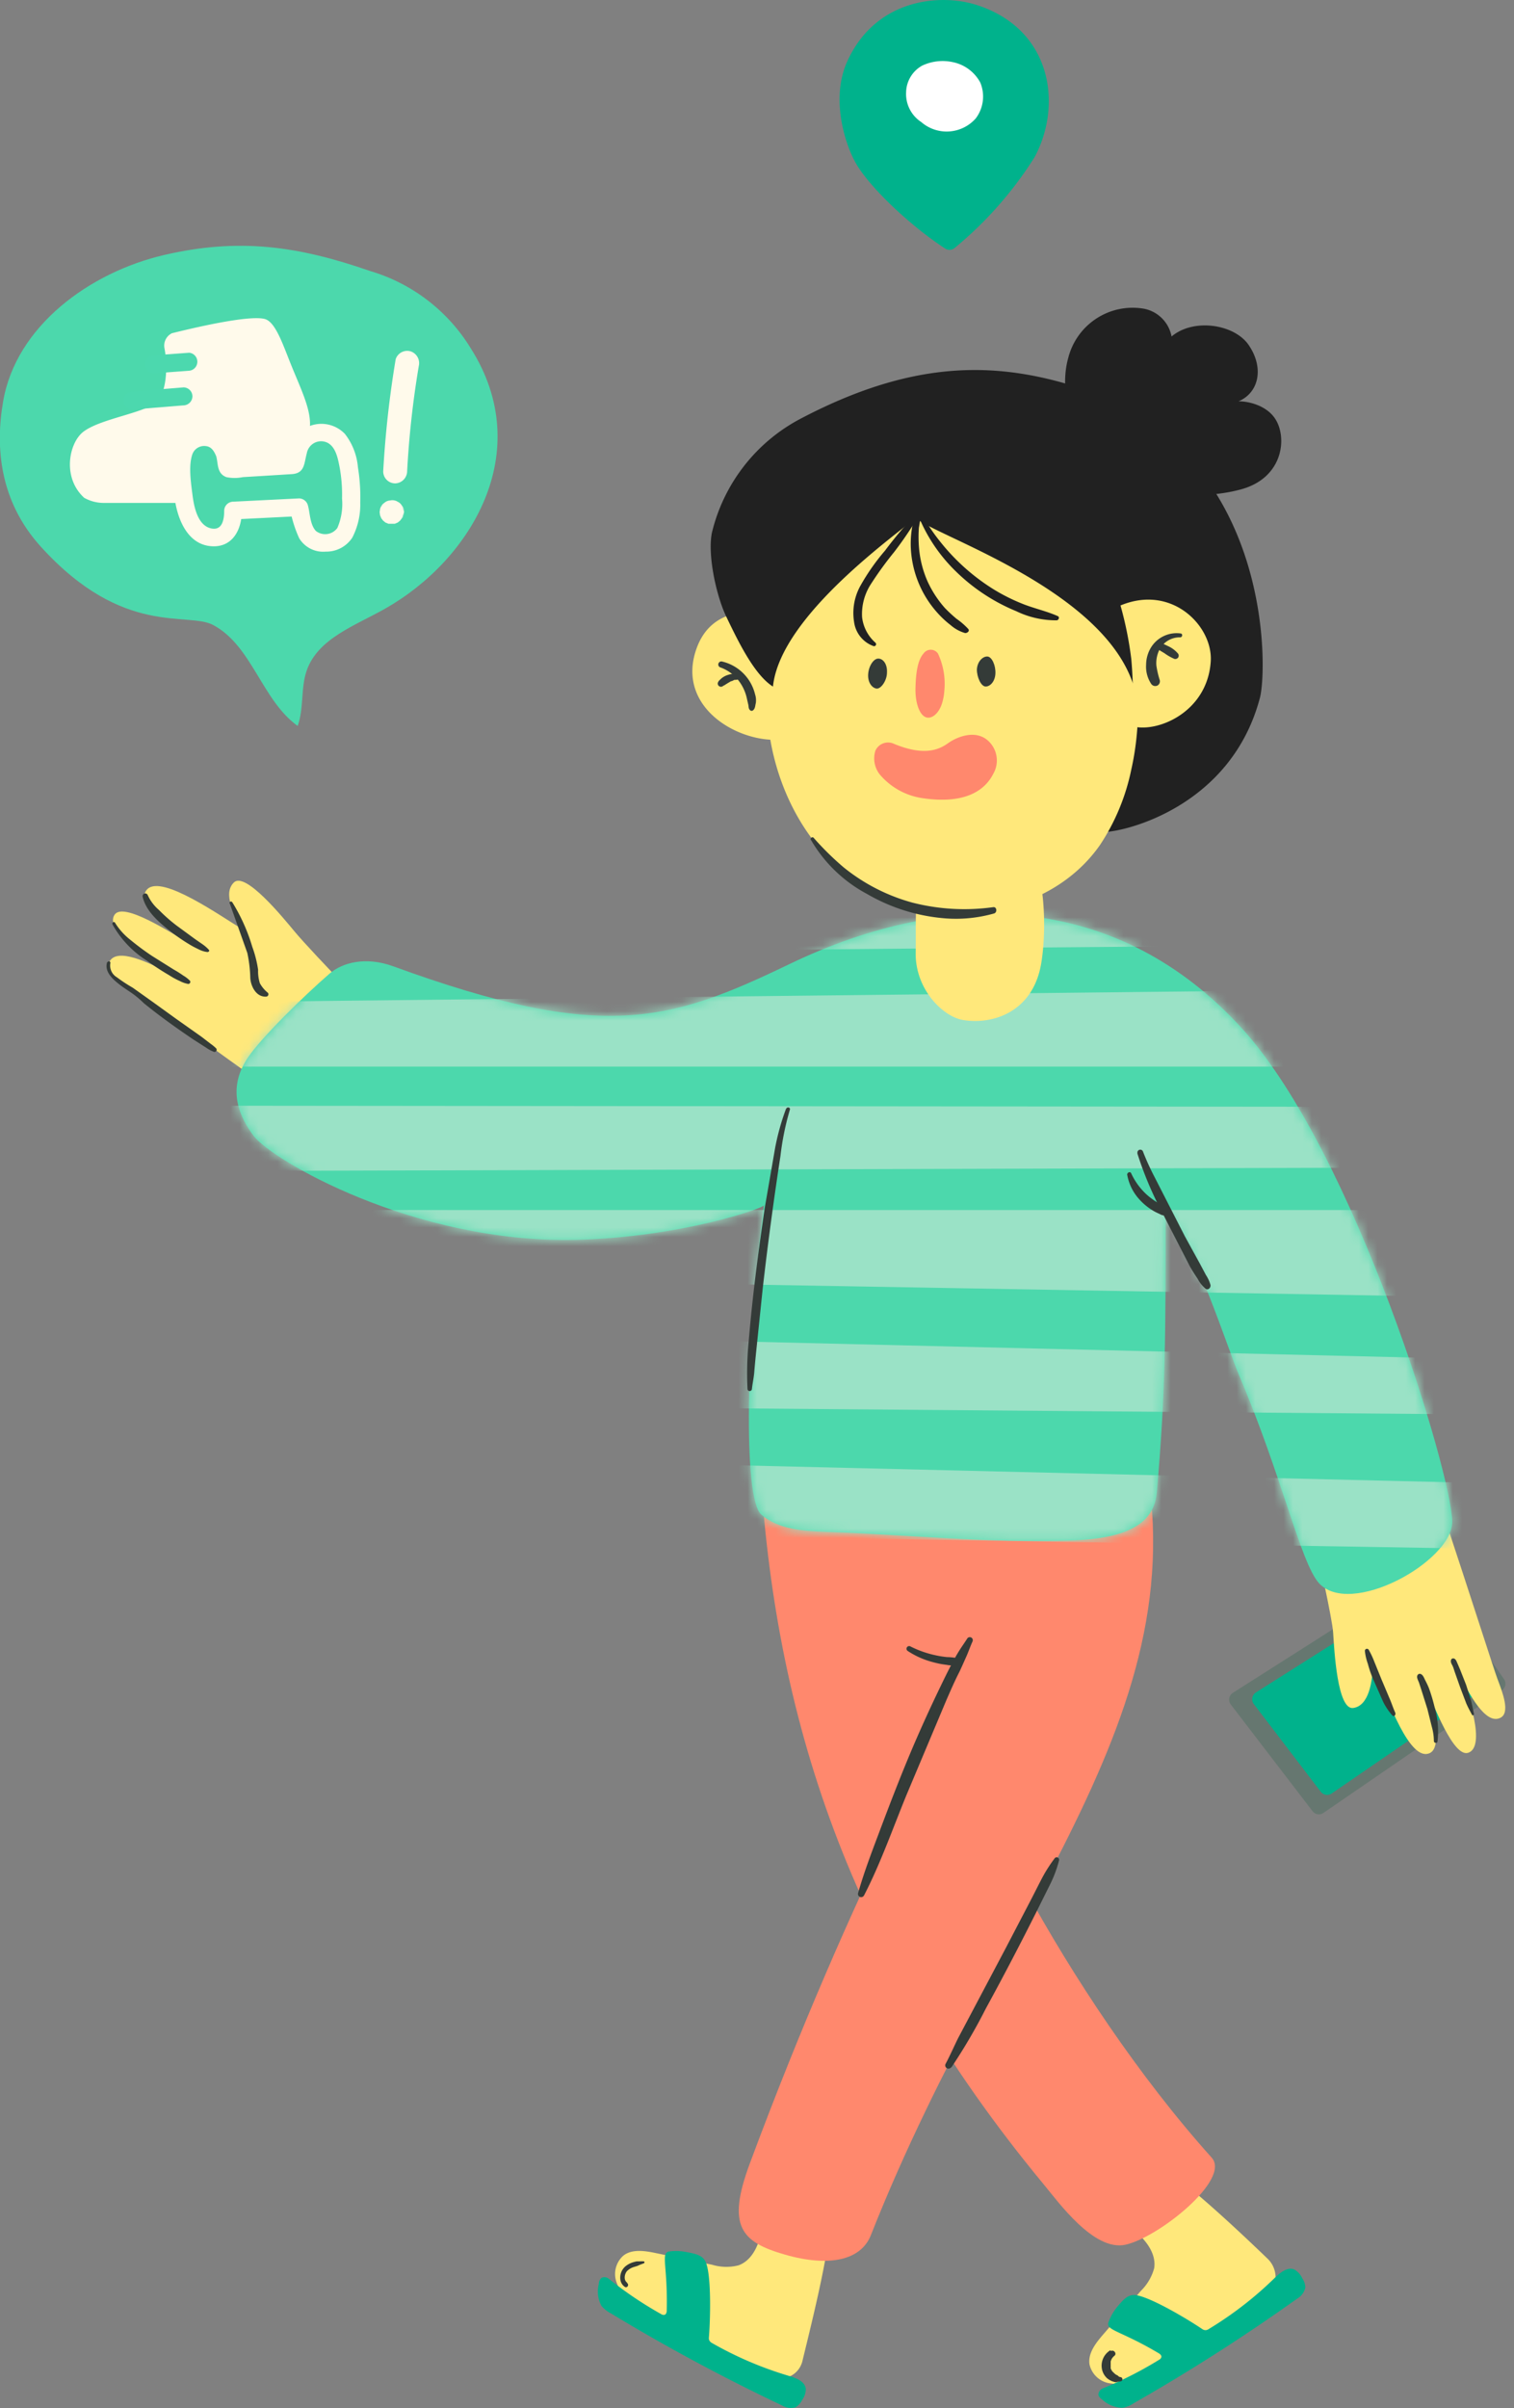 <svg xmlns="http://www.w3.org/2000/svg" width="161" height="256" fill="none" xmlns:v="https://vecta.io/nano"><rect width="100%" height="100%" fill="#808080" stroke="none"/><g clip-path="url(#B)"><path d="M103.773.502C99.929-.697 93.159-.119 90.13 6.455c-1.841 3.972-.272 8.794.797 10.742 1.375 2.552 5.786 6.753 9.596 9.236a.85.85 0 0 0 .959-.043 40.34 40.34 0 0 0 8.535-9.679c3.004-5.571 1.841-13.667-6.244-16.21z" fill="#00b28c"/><path d="M101.329 6.608a5.08 5.08 0 0 0-3.275.374c-.504.282-.925.69-1.223 1.186s-.461 1.06-.474 1.638c-.033.622.098 1.242.38 1.797s.703 1.027 1.224 1.367c.821.714 1.889 1.075 2.974 1.005a4.13 4.13 0 0 0 2.821-1.38 3.85 3.85 0 0 0 .755-1.848 3.86 3.86 0 0 0-.271-1.979 4.31 4.31 0 0 0-1.217-1.403 4.29 4.29 0 0 0-1.694-.757z" fill="#fff"/><path d="M152.303 167.455l7.636 11.056c.128.186.176.415.134.637a.85.85 0 0 1-.354.545l-18.988 13.038c-.18.123-.4.173-.614.138a.85.85 0 0 1-.54-.325l-8.697-11.345a.85.85 0 0 1-.149-.316.86.86 0 0 1-.011-.35.87.87 0 0 1 .131-.324.88.88 0 0 1 .25-.244l20.066-12.757c.185-.112.406-.149.617-.103s.397.171.519.35z" fill="#667770"/><path d="M151.285 169.632l6.228 9.066a.85.85 0 0 1 .133.307.84.84 0 0 1 .005.335c-.02.111-.063.216-.124.31a.85.85 0 0 1-.235.239l-15.687 10.776a.85.85 0 0 1-1.154-.187l-7.119-9.322c-.071-.094-.122-.201-.149-.316s-.031-.233-.011-.349.066-.226.131-.324.151-.181.25-.244l16.621-10.529c.182-.105.396-.139.601-.095s.387.162.51.333z" fill="#00b28c"/><path d="M88.331 235.996a32.72 32.72 0 0 0-5.489-2.959c-.214-.112-.461-.142-.696-.085-.202.118-.351.31-.416.535a25.37 25.37 0 0 0-.849 4.091c-.305 1.37-1.044 2.79-2.359 3.249a5.23 5.23 0 0 1-2.8-.068l-6.007-1.242c-1.171-.246-2.545-.45-3.453.298-.367.334-.631.766-.762 1.245s-.123.985.024 1.46c.313.952.904 1.787 1.697 2.398 1.154.942 2.415 1.741 3.759 2.381 3.827 1.999 7.22 3.3 11.03 5.342.328.145.683.216 1.042.207s.71-.099 1.029-.262a2.41 2.41 0 0 0 .817-.68 2.42 2.42 0 0 0 .446-.966c.908-3.751 2.774-11.159 2.986-14.944z" fill="#ffe87b"/><path d="M71.116 239.356c-.849.212-.11 1.539-.212 6.242 0 .196-.051.434-.237.485a.43.43 0 0 1-.172.005c-.057-.011-.111-.032-.159-.064a40.65 40.65 0 0 1-5.583-3.76.72.72 0 0 0-.374-.171.71.71 0 0 0-.407.061.85.85 0 0 0-.223.298c-.051.115-.077.24-.074.365-.199.779-.099 1.605.28 2.314a3.36 3.36 0 0 0 .993.791c5.897 3.569 11.971 6.836 18.199 9.789.215.135.456.223.708.259a1.8 1.8 0 0 0 .751-.055c.293-.183.528-.446.679-.757.259-.346.402-.766.407-1.199-.093-.791-1.001-1.148-1.756-1.37-2.854-.842-5.601-2.012-8.187-3.487a.74.74 0 0 1-.28-.229c-.071-.108-.101-.238-.085-.366.178-2.211.255-6.804-.356-8.071-.339-.706-1.112-.851-2.019-1.021a5.62 5.62 0 0 0-1.892-.059z" fill="#00b28c"/><path d="M123.338 230.213c-1.868.938-3.641 2.054-5.294 3.334a.99.99 0 0 0-.416.57c-.001.116.022.231.067.337a.86.86 0 0 0 .196.284c.973 1.002 2.025 1.924 3.148 2.755 1.035.936 1.917 2.262 1.696 3.64-.251.918-.743 1.752-1.425 2.416l-4.021 4.652c-.781.91-1.621 1.99-1.426 3.172a2.61 2.61 0 0 0 .712 1.273c.353.348.798.588 1.282.692a5.08 5.08 0 0 0 2.902-.281c1.384-.549 2.697-1.263 3.911-2.126 3.597-2.373 6.389-4.703 10.02-7.034 1.332-.85 1.179-2.738.127-3.759-2.749-2.645-8.289-7.892-11.479-9.925z" fill="#ffe87b"/><path d="M117.865 246.908c-.237.851 1.282.851 5.32 3.241.17.093.356.246.314.442-.036.109-.112.2-.212.255a40.18 40.18 0 0 1-5.999 3.053.76.76 0 0 0-.33.246.75.75 0 0 0-.153.384c0 .255.229.433.433.586a3.18 3.18 0 0 0 2.155.851 3.01 3.01 0 0 0 1.17-.485 203.22 203.22 0 0 0 17.402-11.133c.215-.126.401-.295.547-.497a1.8 1.8 0 0 0 .301-.676 1.83 1.83 0 0 0-.322-.962 2.07 2.07 0 0 0-.848-.944c-.722-.306-1.485.315-2.045.851a38.43 38.43 0 0 1-7.034 5.46c-.097.073-.211.12-.331.136a.62.62 0 0 1-.364-.102c-1.833-1.242-5.787-3.546-7.195-3.632-.781-.051-1.281.562-1.875 1.268-.403.496-.719 1.056-.934 1.658z" fill="#00b28c"/><path d="M117.339 88.452c2.274 0 13.575-2.696 16.638-14.254.755-2.824 1.129-21.169-12.726-29.87.763 3.878-1.383 12.06-2.308 15.896a68.91 68.91 0 0 0-1.434 11.907c-.288 4.78-.916 15.692-.17 16.321z" fill="#212121"/><path d="M80.789 155.207c1.527 27.267 9.426 51.881 30.153 76.954 1.621 1.947 5.379 7.203 8.739 6.472 3.521-.766 11.242-6.949 9.172-9.254-15.679-17.469-27.812-42.371-27.541-47.551 0 0-10.461 18.252-21.584 48.189-2.469 6.643-.925 8.327 3.75 9.67s8.069.613 9.129-2.066c14.56-36.852 37.188-57.213 27.812-88.12l-39.63 5.706z" fill="#ff886d"/><g fill="#ffe87b"><path d="M42.77 110.922c-1.332-1.148-9.647-9.721-11.454-11.907-1.196-1.437-5.218-6.387-6.44-5.205s0 3.487 1.103 5.103c-2.673-1.624-8.654-5.868-10.275-4.423s3.131 4.737 4.31 5.716c-1.875-1.055-6.838-4.321-7.814-2.986-1.188 1.624 3.58 5.102 5.786 6.234-2.146-1.123-5.557-2.781-6.355-1.208-.56 1.08 1.391 2.313 2.707 3.164 1.697 1.097 17.622 13.191 22.306 15.309l6.126-9.798zm92.819 34.641c.399 1.701 6.007 25.166 6.177 27.99.119 1.871.45 8.241 2.129 8.02s2.071-2.807 2.113-4.771c1.196 2.9 3.521 9.865 5.685 9.661s.263-5.681-.111-7.161c.891 1.956 2.961 7.536 4.539 7.034 1.918-.604.102-6.209-.992-8.454 1.077 2.169 2.842 5.528 4.42 4.737 1.078-.536.238-2.696-.314-4.15-.721-1.888-10.393-32.702-12.913-37.201l-10.733 4.295z"/></g><path d="M81.238 128.136c-1.892 14.391-2.257 31.162-.288 32.872 1.824 1.582 4.437 1.752 6.838 1.837 8.671.306 17.342 1.216 26.022.927 6.236-.204 8.917-1.88 9.205-5.103.942-10.708.942-16.755.942-29.989 3.046 3.487 6.635 14.782 7.789 17.478 4.556 10.682 6.533 19.868 8.484 22.113 3.326 3.742 14.186-2.254 14.203-6.489 0-4.916-10.317-39.242-22.382-52.476-13.006-14.263-30.747-15.181-48.123-6.804-12.727 6.115-19.828 8.352-42.117.221-2.902-1.054-5.396-.417-6.788.8-2.741 2.373-7.254 6.804-8.679 8.93-2.35 3.487-.713 6.506.628 8.301 1.917 2.551 16.969 11.405 34.192 11.056 11.352-.289 20.032-3.385 20.074-3.674z" fill="#4cd8ac"/><mask id="A" maskUnits="userSpaceOnUse" x="25" y="97" width="130" height="73" mask-type="alpha"><path d="M81.238 128.136c-1.892 14.391-2.257 31.162-.288 32.872 1.824 1.582 4.437 1.752 6.838 1.837 8.671.306 17.342 1.216 26.022.927 6.236-.204 8.917-1.88 9.206-5.103.941-10.708.941-16.755.941-29.989 3.046 3.487 6.635 14.782 7.789 17.478 4.556 10.682 6.533 19.868 8.484 22.113 3.326 3.742 14.186-2.254 14.203-6.489 0-4.916-10.317-39.242-22.382-52.476-13.006-14.263-30.747-15.181-48.123-6.804-12.727 6.115-19.828 8.352-42.117.221-2.902-1.054-5.396-.416-6.788.8-2.741 2.373-7.254 6.804-8.68 8.93-2.35 3.487-.713 6.506.628 8.301 1.918 2.551 16.969 11.405 34.192 11.056 11.352-.289 20.032-3.385 20.074-3.674z" fill="#4cd8ac"/></mask><g mask="url(#A)"><path d="M20.575 154.391l138.728 3.308-.102 6.975-138.321-2.28-.305-8.003zm1.391-25.753h136.217l-.093 9.287-135.852-2.364-.271-6.923zm.051-11.091l136.786.128v6.421l-136.523.391-.263-6.94zm-.424-10.997l137.396-1.513-.119 8.351H21.856l-.263-6.838zm-.543-14.407l138.066 3.717-.059 4.448-137.651 1.182-.356-9.347zm1.222 49.116L161 144.576l-.085 5.818-138.338-1.123-.306-8.012z" fill="#9ae2c6"/></g><path d="M114.166 53.012c-4.318-4.533-12.905-7.127-19.514-4.686S83.936 57.4 81.866 69.945c-1.527 9.228 2.138 19.502 10.096 24.401s19.667 3.155 25.012-4.516a22.78 22.78 0 0 0 3.334-8.046c2.469-10.929-1.824-24.239-6.143-28.772z" fill="#ffe87b"/><path d="M99.743 69.477c-.086-.124-.201-.226-.334-.297a.93.93 0 0 0-.867 0c-.134.07-.248.172-.334.297-.509.57-.798 1.65-.849 3.513-.068 1.369.272 2.722.916 3.164s1.553-.187 1.926-1.463a6.04 6.04 0 0 0 .221-1.259c.132-1.356-.102-2.722-.679-3.955z" fill="#ff886d"/><path d="M83.317 65.361c-1.756-.298-7.458-1.582-9.273 3.657-2.104 6.055 4.183 9.823 8.714 9.628a35.8 35.8 0 0 1-.56-6.804c.107-2.198.483-4.375 1.12-6.481z" fill="#ffe87b"/><g fill="#343b38"><path d="M94.321 71.501c0 .85-.636 1.744-1.095 1.701s-.95-.604-.908-1.488.569-1.701 1.078-1.701.976.578.925 1.488zm9.562-.331c0 .85.45 1.795.916 1.812s1.01-.493 1.053-1.378-.382-1.786-.849-1.812-1.069.493-1.12 1.378z"/></g><path d="M85.209 44.473c-2.365 1.229-4.438 2.953-6.079 5.056a18.63 18.63 0 0 0-3.432 7.132c-.467 2.407.484 6.685 1.519 8.862 1.23 2.551 2.961 6.192 4.98 7.467.789-7.654 13.575-16.432 15.179-17.971 1.485 1.769 19.607 7.365 23.094 17.631 1.945-3.252 3.606-6.667 4.964-10.206 1.959-5.401.967-16.84-7.543-20.123-9.893-3.793-19.302-4.856-32.682 2.152z" fill="#212121"/><path d="M104.893 78.595c-1.29-.97-3.106-.281-4.081.417s-2.546 1.386-5.736.068c-.177-.086-.37-.135-.566-.145s-.393.02-.578.087-.355.171-.499.305a1.48 1.48 0 0 0-.342.475c-.136.432-.163.891-.079 1.337a2.74 2.74 0 0 0 .563 1.215c1.161 1.361 2.778 2.25 4.548 2.501 4.709.689 6.686-.97 7.509-2.603a2.84 2.84 0 0 0 .317-1.968c-.136-.673-.511-1.273-1.055-1.689z" fill="#ff886d"/><g fill="#ffe87b"><path d="M98.046 92.84c-.849 1.488-.611 5.843-.67 8.369-.093 3.947 2.893 6.855 5.005 7.221 3.208.544 7.424-.85 8.324-5.911.593-3.342.407-8.922-.789-10.954-.959-1.633-4.014-1.701-6.466-1.344-1.841.247-4.59 1.14-5.404 2.62zm21.109-28.474c5.506-2.288 9.842 2.228 9.596 5.953-.356 5.426-5.744 7.654-8.4 6.872.18-2.379.163-4.768-.051-7.144a38.16 38.16 0 0 0-1.145-5.681z"/></g><g fill="#212121"><path d="M113.615 37.983a7.08 7.08 0 0 1 3.02-4.149 7.05 7.05 0 0 1 5.023-1.013c.726.142 1.394.499 1.915 1.025a3.71 3.71 0 0 1 1.012 1.926c2.308-1.956 6.601-1.335 8.162.851 1.697 2.424 1.162 5.103-1.035 6.038 1.196 0 3.02.51 3.894 1.863 1.315 2.007.849 6.285-3.639 7.501-4.989 1.344-10.937.383-14.203-2.551-4.769-4.184-4.921-8.777-4.149-11.49zM97.444 54.27a17.27 17.27 0 0 0 4.183 6.455 20.09 20.09 0 0 0 6.448 4.252 9.66 9.66 0 0 0 4.285.969c.212 0 .365-.349.119-.451-1.129-.502-2.342-.774-3.496-1.208a20.02 20.02 0 0 1-3.317-1.633 22.21 22.21 0 0 1-5.574-4.933c-.909-1.114-1.7-2.319-2.359-3.598-.076-.153-.348 0-.288.128v.017z"/><path d="M97.435 54.619a40.55 40.55 0 0 0-3.317 3.912 22.8 22.8 0 0 0-2.664 3.819c-.62 1.158-.841 2.488-.628 3.785a3.17 3.17 0 0 0 .678 1.567c.365.45.847.791 1.392.985.045.012.093.009.137-.009s.079-.05.103-.091.032-.088.026-.135-.028-.09-.062-.123c-.797-.697-1.305-1.668-1.425-2.722-.069-1.244.261-2.478.942-3.521a37.83 37.83 0 0 1 2.469-3.402 37.97 37.97 0 0 0 2.596-3.836c.025-.033.036-.074.03-.115s-.027-.077-.06-.102-.074-.036-.114-.03-.077.027-.102.06v-.042z"/><path d="M97.647 54.041a4.77 4.77 0 0 0-.636 1.922c-.121.682-.175 1.374-.161 2.067a11.07 11.07 0 0 0 2.868 7.153c.416.463.873.888 1.366 1.267a4.04 4.04 0 0 0 1.553.85c.221 0 .509-.204.331-.434-.376-.404-.794-.767-1.247-1.08-.434-.359-.848-.743-1.239-1.148a11.43 11.43 0 0 1-1.85-2.841 11.08 11.08 0 0 1-.916-3.734c-.047-.657-.047-1.316 0-1.973.117-.638.196-1.283.237-1.931a.17.17 0 0 0-.036-.101c-.023-.029-.054-.049-.089-.059s-.073-.008-.107.006-.063.038-.082.069l.008-.034z"/></g><g fill="#343b38"><path d="M86.244 89.302a15.11 15.11 0 0 0 5.939 5.724c2.577 1.501 5.461 2.393 8.434 2.611a14.87 14.87 0 0 0 5.09-.527c.357-.102.306-.723-.085-.672-2.883.403-5.817.235-8.637-.493-2.665-.734-5.15-2.014-7.297-3.759-1.129-.962-2.187-2.005-3.165-3.121-.153-.162-.399.051-.297.238h.017zm-74.281 8.973a10.74 10.74 0 0 0 3.657 3.853 28.65 28.65 0 0 0 2.384 1.556 7.85 7.85 0 0 0 1.111.604 3.16 3.16 0 0 0 .899.315.22.22 0 0 0 .112-.028c.034-.019.063-.047.082-.081a.24.24 0 0 0 .031-.111c.001-.039-.01-.078-.03-.112-.214-.219-.457-.408-.721-.561a10.99 10.99 0 0 0-1.01-.638l-2.308-1.446a27.71 27.71 0 0 1-2.291-1.701 6.91 6.91 0 0 1-1.646-1.829c-.102-.179-.348 0-.272.153v.025zm-.56 3.98c-.348 1.03.585 1.846 1.315 2.416.509.4 1.069.723 1.587 1.114a9.93 9.93 0 0 1 .976.851c1.697 1.386 3.496 2.662 5.303 3.886l1.332.851c.262.186.548.337.848.451.047.009.096.004.139-.015s.08-.052.105-.093.035-.09.031-.137-.023-.093-.054-.13a4.61 4.61 0 0 0-.585-.484l-.984-.757-2.673-1.888-2.545-1.838-2.079-1.479a16.22 16.22 0 0 1-1.697-1.115c-.253-.149-.454-.373-.577-.64a1.45 1.45 0 0 1-.11-.856c.011-.04.006-.082-.014-.118s-.053-.063-.093-.074-.082-.006-.117.014-.062.053-.074.092l-.034-.051zm3.75-6.999c.322 1.565 1.697 2.756 2.91 3.7a19.33 19.33 0 0 0 2.197 1.513c.314.187.636.341.967.502.262.125.543.205.831.238.136 0 .263-.136.144-.246a3.98 3.98 0 0 0-.602-.536l-.848-.587-1.985-1.454a17.17 17.17 0 0 1-1.867-1.65c-.51-.436-.919-.979-1.196-1.59a.28.28 0 0 0-.534.145l-.017-.034zm9.274.774l1.875 5.281c.189.876.295 1.767.314 2.662.059.91.653 2.05 1.697 1.974.046-.003.09-.019.127-.046s.067-.063.084-.106.023-.089.016-.134-.027-.088-.058-.123a3.39 3.39 0 0 1-.848-1.012c-.143-.462-.206-.945-.187-1.429a12.13 12.13 0 0 0-.619-2.44 19.39 19.39 0 0 0-2.13-4.746c-.093-.136-.348-.051-.288.119h.017zm128.436 89.106a9.16 9.16 0 0 0-.305-3.648c-.163-.683-.364-1.356-.602-2.016-.118-.29-.251-.574-.399-.85-.119-.238-.238-.596-.509-.672a.27.27 0 0 0-.204.026c-.062.035-.107.093-.127.161-.085.23.11.536.187.757l.263.808.619 1.964.475 1.906c.141.495.215 1.007.221 1.522 0 .213.348.272.381.051v-.009zm3.878-2.942l-.297-1.378-.535-1.701-.644-1.633-.28-.655c-.094-.195-.162-.459-.391-.519-.051-.013-.105-.009-.154.011s-.09.055-.117.1c-.094.221 0 .4.11.604s.178.459.255.689l.585 1.658.645 1.701c.178.417.416.851.619 1.233.06.119.229 0 .204-.085v-.025zm-8.349-.077c-.237-.51-.407-1.063-.636-1.582l-.849-2.007-.772-1.905a9.43 9.43 0 0 0-.577-1.225c-.023-.044-.06-.079-.106-.099s-.097-.024-.145-.012a.22.22 0 0 0-.164.222c.049.465.154.922.314 1.361a11.54 11.54 0 0 0 .721 1.99l.908 2.058a6.64 6.64 0 0 0 .975 1.446c.162.178.399-.051.314-.247h.017zm-27.447-59.509a37.27 37.27 0 0 0 2.24 5.503l3.326 6.472c.255.459.543.91.848 1.361.211.406.499.767.849 1.063.28.187.56-.119.517-.4-.103-.375-.266-.732-.483-1.055l-.628-1.182-1.612-2.934-3.266-6.387c-.44-.846-.834-1.715-1.18-2.603-.01-.039-.029-.075-.053-.107s-.056-.059-.091-.08a.29.29 0 0 0-.114-.038c-.04-.005-.08-.002-.119.008s-.076.029-.108.054-.059.056-.079.091-.033.074-.038.114-.002.081.008.12h-.017z"/><path d="M119.876 124.93a5.24 5.24 0 0 0 1.086 2.347 6.38 6.38 0 0 0 1.901 1.565l.517.247c.12.069.253.109.391.119h.127.178c.062-.001.123-.018.177-.049a.36.36 0 0 0 .176-.309c0-.063-.016-.124-.048-.178-.05-.102-.169-.162-.254-.23.136.111-.043-.051-.076-.085-.062-.046-.127-.085-.196-.119a7.37 7.37 0 0 1-1.951-1.276c-.677-.63-1.225-1.387-1.612-2.228-.11-.255-.467-.068-.424.179l.008.017zm-36.288-7.059c-.506 1.353-.894 2.747-1.162 4.167l-1.112 6.43c-.687 4.686-1.298 9.355-1.697 14.118a34.89 34.89 0 0 0-.127 5.103.24.24 0 0 0 .082.139c.042.035.096.054.151.054s.109-.019.151-.054a.24.24 0 0 0 .082-.139c.059-.587.195-1.174.246-1.76a101.4 101.4 0 0 1 .238-2.509l.679-6.549a368.66 368.66 0 0 1 1.875-13.974c.19-1.668.525-3.315 1.001-4.924.085-.247-.288-.341-.39-.102h-.017zm8.298 83.621c1.756-3.402 3.046-7.094 4.505-10.657l4.294-10.206c.432-.978.848-1.948 1.349-2.917.246-.519.475-1.046.712-1.574s.433-1.105.679-1.65a.32.32 0 0 0 .008-.226c-.025-.074-.076-.137-.143-.176s-.147-.053-.223-.039a.33.33 0 0 0-.194.118c-.271.434-.576.851-.848 1.284a16.63 16.63 0 0 0-.738 1.302c-.467.85-.908 1.777-1.341 2.67-.82 1.701-1.604 3.402-2.35 5.103-1.493 3.402-2.842 6.906-4.157 10.41-.789 2.092-1.578 4.168-2.189 6.319a.34.34 0 0 0 .194.404c.076.033.161.036.239.01a.34.34 0 0 0 .186-.15l.017-.025z"/><path d="M96.536 175.517a8.87 8.87 0 0 0 2.673 1.183 9.4 9.4 0 0 0 1.468.289c.475.103.97.067 1.425-.102.263-.119.145-.468-.067-.553a5.62 5.62 0 0 0-1.316-.17 10.25 10.25 0 0 1-1.349-.221 10.86 10.86 0 0 1-2.545-.91.28.28 0 0 0-.213-.032c-.072.019-.135.065-.173.129s-.05.142-.031.214a.28.28 0 0 0 .129.173zm4.632 44.269a59.76 59.76 0 0 0 3.674-6.277c1.9-3.47 3.733-6.991 5.506-10.529l1.366-2.747c.386-.789.691-1.615.908-2.467.013-.06.005-.122-.023-.177s-.074-.098-.13-.122-.119-.028-.178-.011a.26.26 0 0 0-.144.106c-.462.613-.879 1.258-1.247 1.931-.408.765-.798 1.556-1.197 2.33l-2.74 5.256-5.091 9.619c-.458.936-.848 1.829-1.332 2.739a.35.35 0 0 0-.006.243c.027.079.081.146.153.188a.34.34 0 0 0 .239.042c.082-.015.156-.059.208-.124h.034zm-34.489 22.87c-.382-.264-.272-.919 0-1.225a1.77 1.77 0 0 1 .798-.451l.246-.076a1.32 1.32 0 0 0 .254-.111l.492-.187a.11.11 0 0 0 .049-.041c.012-.018.018-.039.018-.061s-.006-.043-.018-.061-.029-.033-.049-.041a2.9 2.9 0 0 0-.475 0h-.221a1.03 1.03 0 0 0-.28.051 2.38 2.38 0 0 0-.908.417 1.57 1.57 0 0 0-.512.663 1.58 1.58 0 0 0-.099.834 1.08 1.08 0 0 0 .158.424 1.09 1.09 0 0 0 .317.324c.255.162.484-.238.238-.408l-.008-.051zm51.399 7.195a1.9 1.9 0 0 0-.76.849 1.91 1.91 0 0 0-.14 1.133 1.78 1.78 0 0 0 .552.995 2.13 2.13 0 0 0 .568.331l.229.068a.49.49 0 0 0 .238-.001.5.5 0 0 0 .212-.109l-.229.093c.154-.011.306-.031.458-.059.045-.016.084-.045.111-.084s.043-.085.043-.133-.015-.094-.043-.133-.066-.068-.111-.084a.73.73 0 0 1-.297-.102l.144.187a.51.51 0 0 0-.212-.272l-.195-.102-.076-.06c-.06 0 .059.068 0 0l-.145-.136a1.53 1.53 0 0 1-.161-.161s0 .051 0 0l-.059-.102a1.6 1.6 0 0 1-.093-.179c0 .085 0 0 0-.042v-.094-.094c0-.085 0 0 0 0a1.5 1.5 0 0 1 0-.212.35.35 0 0 1 0-.102s0-.085 0 0c-.005-.071-.005-.142 0-.213a1.48 1.48 0 0 1 .144-.323 1.35 1.35 0 0 1 .263-.281c.271-.229-.077-.672-.382-.493l-.059-.085zM76.623 70.957a4.31 4.31 0 0 1 2.206 1.812c.254.414.443.864.56 1.335l.17.748c.076.247 0 .459.212.655a.23.23 0 0 0 .314 0c.229-.179.221-.519.288-.757a2.02 2.02 0 0 0-.076-.927 4.72 4.72 0 0 0-1.258-2.246c-.619-.617-1.397-1.05-2.246-1.25-.083-.023-.172-.011-.247.032s-.129.114-.152.198-.011.172.032.248a.32.32 0 0 0 .197.152z"/><path d="M78.498 71.646a2.44 2.44 0 0 0-1.137.119 1.99 1.99 0 0 0-.594.315 2.12 2.12 0 0 0-.204.187c-.105.084-.185.196-.229.323a.34.34 0 0 0 .408.408c.082-.02.156-.065.212-.128h.051l.204-.136.45-.272.102-.051h.059s-.051 0 0 0l.28-.136h.051.127l.263-.06a.22.22 0 0 0 .162-.246.24.24 0 0 0-.221-.204l.017-.119zm47.071-4.303a3.2 3.2 0 0 0-1.751.247 3.21 3.21 0 0 0-1.354 1.14 3.55 3.55 0 0 0-.585 1.922 3.31 3.31 0 0 0 .534 2.041.52.52 0 0 0 .628.204c.112-.044.201-.135.253-.244s.066-.233.035-.351c-.161-.499-.28-1.011-.356-1.531a3.17 3.17 0 0 1 .246-1.539c.191-.447.511-.828.92-1.091a2.43 2.43 0 0 1 1.371-.389c.229 0 .288-.366.059-.408z"/><path d="M122.871 68.754l.043.051c.048.064.105.122.169.17l.238.162.509.306c.329.242.685.445 1.061.604a.38.38 0 0 0 .39-.136c.041-.062.063-.134.063-.208s-.022-.147-.063-.208a2.96 2.96 0 0 0-1.052-.799l-.535-.255a2.46 2.46 0 0 0-.331-.102 1.27 1.27 0 0 0-.356 0c-.048.002-.095.018-.134.046s-.071.066-.089.11-.025.094-.017.141.03.092.062.128l.042-.008z"/></g><path d="M50.058 37.022c-2.433-3.975-6.251-6.903-10.716-8.216-7.678-2.671-13.957-3.538-21.873-1.701S1.697 34.658.331 42.687c-.848 4.882-.373 10.623 4.047 15.471 8.798 9.662 15.62 6.804 18.335 8.309 4.106 2.228 5.141 7.978 8.942 10.708.679-1.888.305-4.023.967-5.911 1.196-3.402 5.167-4.763 8.315-6.549 9.172-5.18 16.112-16.678 9.121-27.692z" fill="#4cd8ac"/><g fill="#fffaeb"><path d="M42.074 38.204a109.41 109.41 0 0 0-1.324 11.907c0 .338.134.663.373.902a1.27 1.27 0 0 0 .9.374c.335-.009.654-.146.89-.383a1.31 1.31 0 0 0 .382-.893 99.17 99.17 0 0 1 1.239-11.201 1.32 1.32 0 0 0-.137-.959c-.165-.291-.435-.507-.754-.606a1.29 1.29 0 0 0-1.569.85v.008zm-1.527 15.599l-.127.306-.051.34.051.34.127.306.195.255.255.204.153.06.153.068h.17.17.339l.305-.128.255-.204.195-.255a2.44 2.44 0 0 0 .127-.315l.051-.34-.051-.34c0-.051-.144-.332-.068-.153s0-.102-.059-.153a.85.85 0 0 0-.331-.357.86.86 0 0 0-.433-.23 1 1 0 0 0-.501 0c-.169.008-.333.06-.475.153l-.263.196a1.31 1.31 0 0 0-.322.57v.34a1.2 1.2 0 0 0 .17.638l-.127-.298-.042-.34.042-.34.127-.298.204-.255.255-.196.305-.128h.339.339l.297.128.255.196.204.264.127.306v.332.34l-.127.298a.93.93 0 0 0 .153-.468 1.04 1.04 0 0 0 0-.51.97.97 0 0 0-.229-.434.9.9 0 0 0-.356-.332l-.305-.128a1.31 1.31 0 0 0-.679 0l-.297.128a1.19 1.19 0 0 0-.458.459l-.059-.026zm-20.846-4.397c.127-.927.908-2.322 1.816-2.356s1.79-.187 2.257.672a8.42 8.42 0 0 1 .543 2.067c.39.068 1.502-.06 2.138 0 4.242.196 5.6-1.769 6.177-3.07 1.018-2.313-.467-4.848-1.875-8.428-.738-1.862-1.451-3.853-2.418-4.312s-4.726.128-10.054 1.446a1.46 1.46 0 0 0-.653.633c-.145.275-.199.59-.153.898.305 1.565.331 3.997-.509 5.443s-6.194 1.99-8.145 3.53c-1.493 1.199-2.231 4.831.127 6.991.622.35 1.323.538 2.036.544h7.636a5.27 5.27 0 0 0 1.451-.187 11.74 11.74 0 0 1-.373-3.87z"/><path d="M24.69 47.628a3.29 3.29 0 0 0-.835-1.278 3.28 3.28 0 0 0-1.32-.763c-.542-.127-1.106-.122-1.645.016a3.46 3.46 0 0 0-1.452.775c-1.612 1.565-1.12 4.695-.848 6.685.297 2.143 1.357 4.805 3.852 5.001 2.299.187 3.283-1.777 3.275-3.802l-.959.961 7.017-.349-.916-.697a12.71 12.71 0 0 0 .959 3.045 2.98 2.98 0 0 0 1.202 1.112 2.97 2.97 0 0 0 1.606.308c.559.013 1.111-.116 1.607-.374a3.31 3.31 0 0 0 1.227-1.106 7.62 7.62 0 0 0 .848-3.751 19.61 19.61 0 0 0-.246-3.734 6.66 6.66 0 0 0-1.383-3.547 3.46 3.46 0 0 0-1.549-.938c-.59-.169-1.215-.179-1.81-.026a3.46 3.46 0 0 0-1.576.893c-.437.433-.751.974-.911 1.568-.051.179-.348 1.08-.229 1.199-.17-.17.908-.085.339-.272-.264-.024-.529-.009-.789.042l-2.367.153-2.427.145a1.83 1.83 0 0 0-.484 0c-.314 0-.263.102.136.391v-.187a2.86 2.86 0 0 0-.221-1.25c-.382-1.165-2.231-.663-1.841.51.289.85.043 1.956 1.12 2.364a4.36 4.36 0 0 0 1.756 0l1.697-.102 3.572-.221c1.332-.119 1.239-1.165 1.527-2.194a1.55 1.55 0 0 1 .275-.657c.141-.195.326-.354.539-.465a1.54 1.54 0 0 1 1.384-.018c.916.468 1.128 1.752 1.307 2.671.192 1.075.274 2.166.246 3.257a6.43 6.43 0 0 1-.501 3.138c-.128.174-.289.321-.475.431a1.6 1.6 0 0 1-1.245.166 1.6 1.6 0 0 1-.571-.291c-.636-.714-.602-1.88-.848-2.747-.061-.2-.183-.376-.349-.503a.99.99 0 0 0-.576-.203l-7.017.349c-.251.004-.49.106-.667.284a.97.97 0 0 0-.283.669c0 .953-.204 2.194-1.459 1.871-1.4-.366-1.765-2.364-1.918-3.581s-.441-3.079 0-4.304c.106-.279.302-.515.558-.669a1.33 1.33 0 0 1 .851-.181c.662.059.933.629 1.162 1.182.484 1.097 2.13.128 1.654-.978z"/></g><g fill="#4cd8ae"><path d="M16.46 39.684l3.657-.272a.96.96 0 0 0 .869-.957.96.96 0 0 0-.869-.957l-3.657.272a.96.96 0 0 0-.967.568.96.96 0 0 0-.082.389c0 .134.028.266.082.389a.96.96 0 0 0 .967.568zm-2.342 3.853l5.396-.442a.98.98 0 0 0 .951-.961.96.96 0 0 0-.281-.671c-.178-.178-.418-.279-.669-.281l-5.421.442c-.252.007-.492.11-.671.289s-.281.419-.288.672a.97.97 0 0 0 .286.672c.179.178.421.279.673.281h.025z"/></g></g><defs><clipPath id="B"><path fill="#fff" d="M0 0h161v256H0z"/></clipPath></defs></svg>